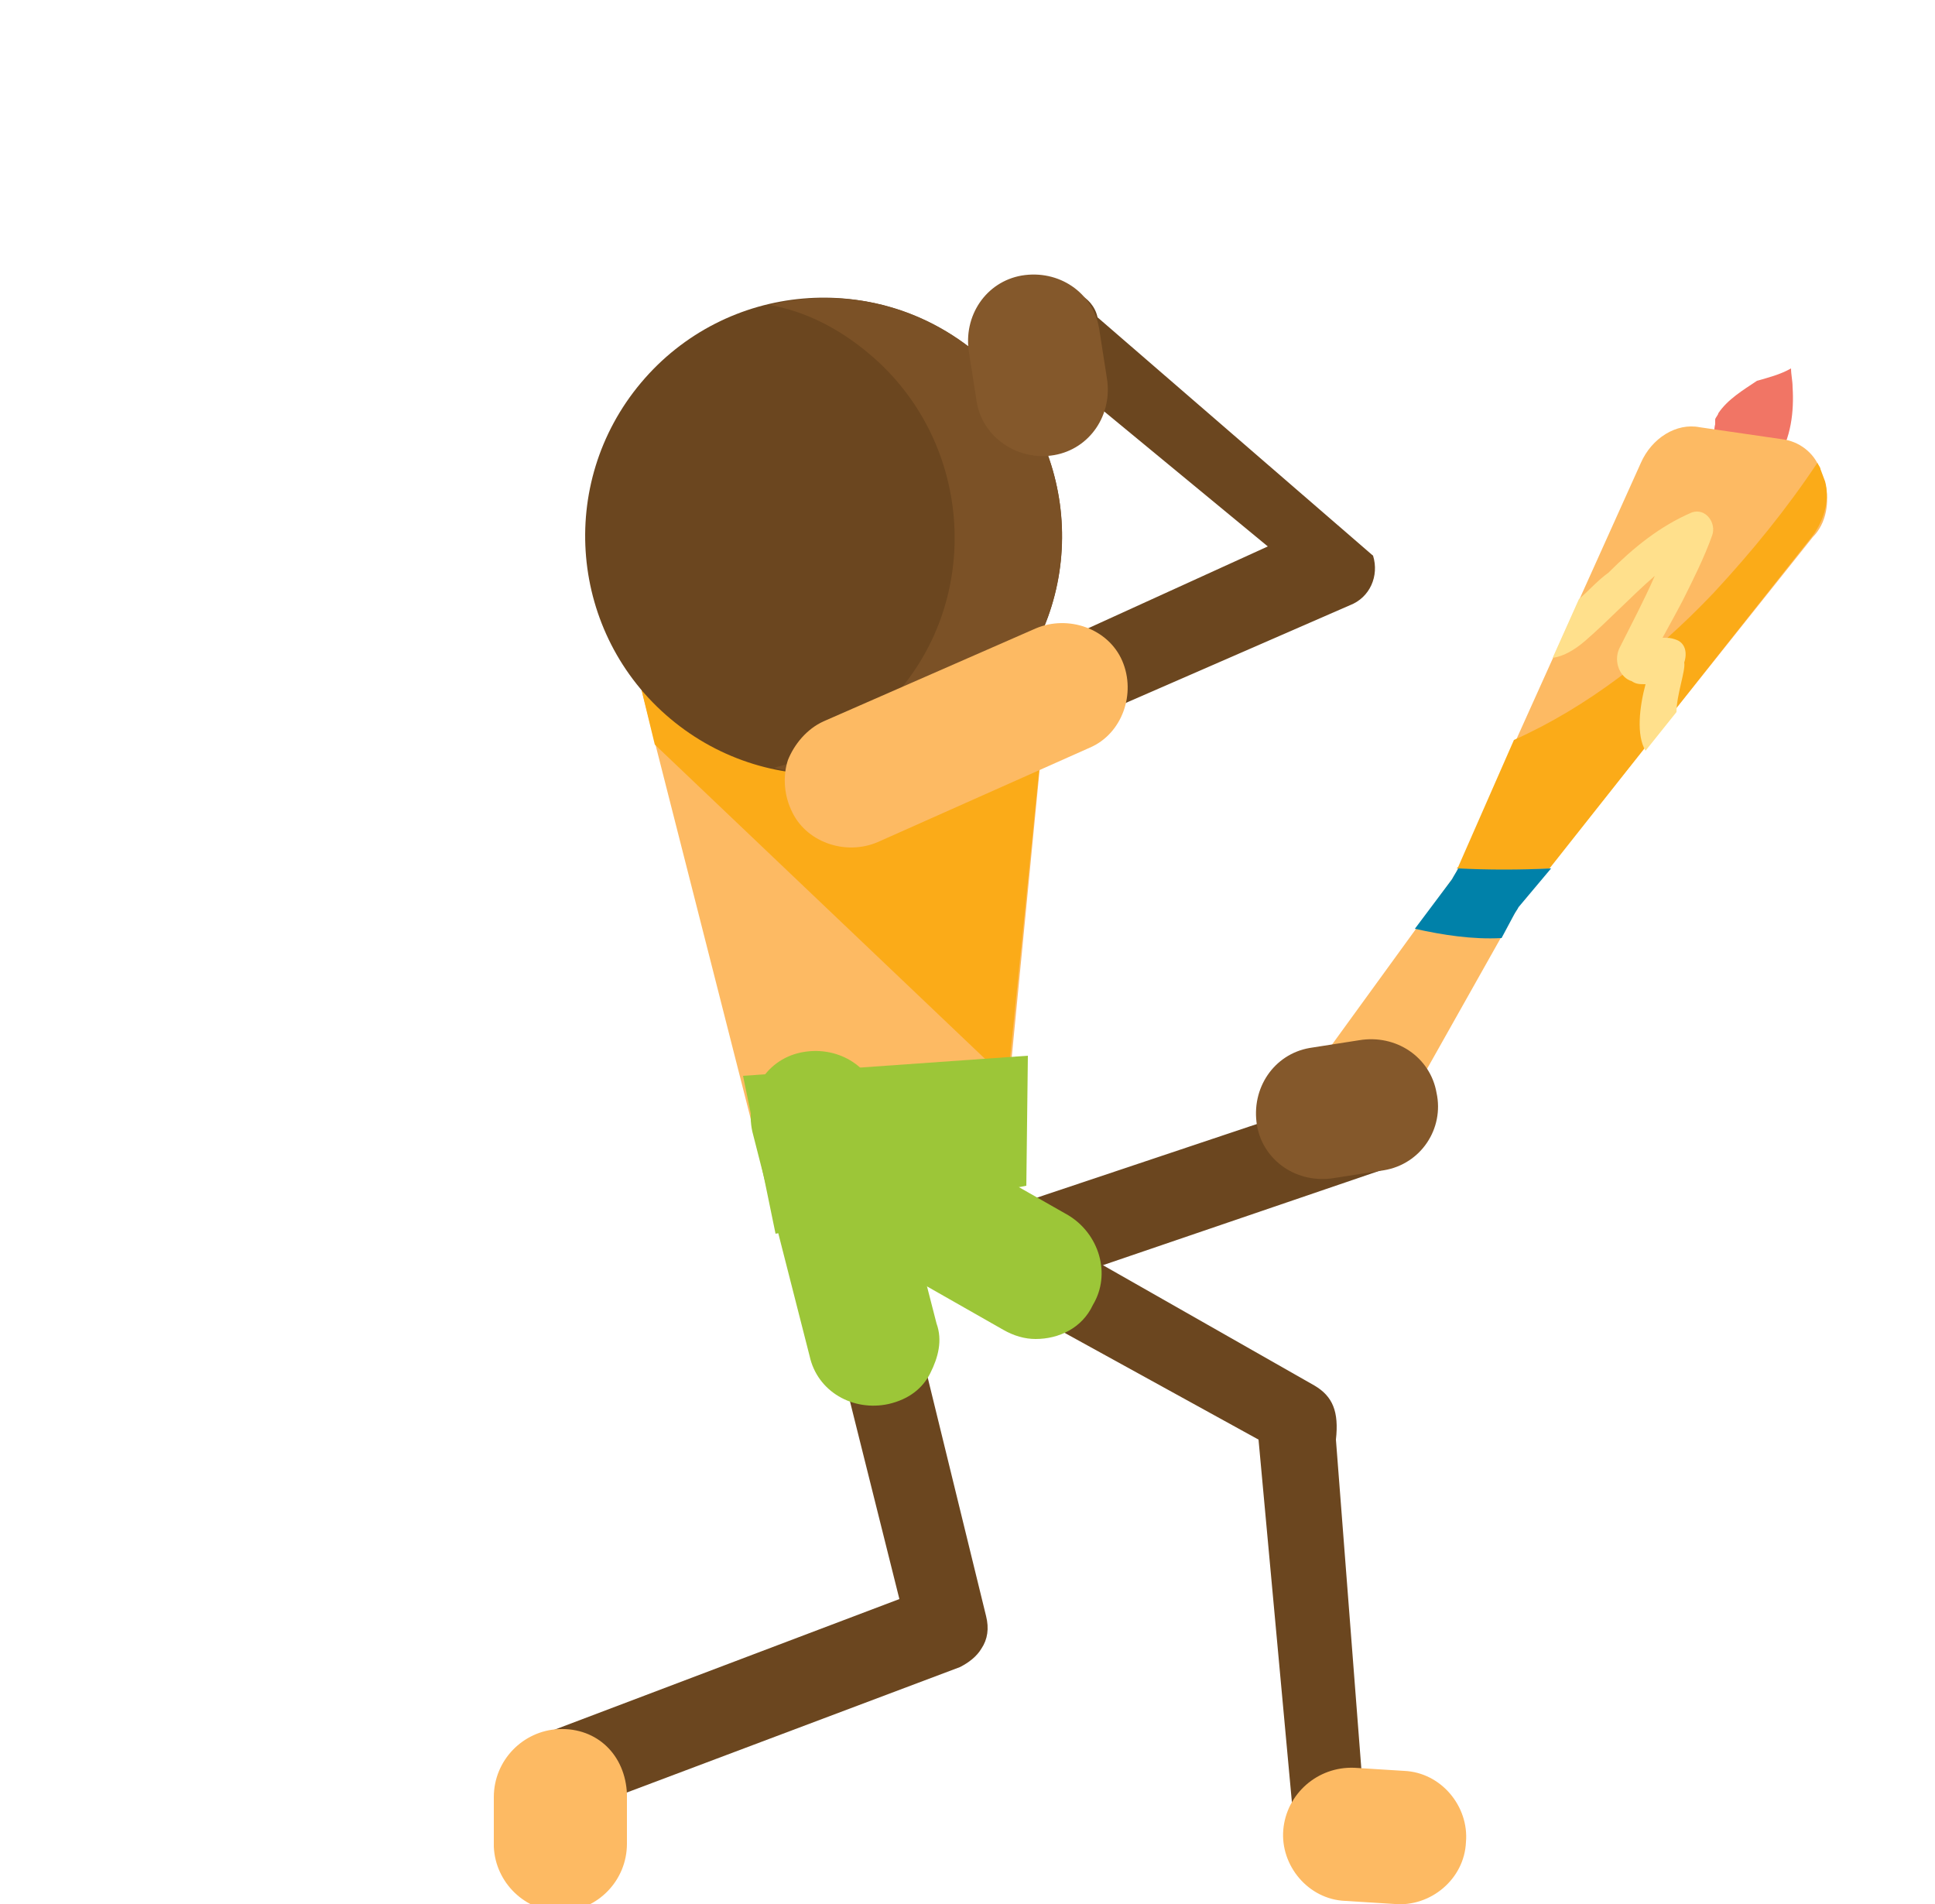 <?xml version="1.0" encoding="utf-8"?>
<!-- Generator: Adobe Illustrator 19.2.1, SVG Export Plug-In . SVG Version: 6.00 Build 0)  -->
<svg version="1.1" id="Layer_1" xmlns="http://www.w3.org/2000/svg" xmlns:xlink="http://www.w3.org/1999/xlink" x="0px" y="0px"
	 viewBox="0 0 125 123" style="enable-background:new 0 0 125 123;" xml:space="preserve">
<style type="text/css">
	.st0{fill:#F17565;}
	.st1{fill:#FDBA63;}
	.st2{fill:#FBAB18;}
	.st3{fill:#0081A9;}
	.st4{fill:#FFE08C;}
	.st5{fill:#6B461F;}
	.st6{fill:#84582B;}
	.st7{fill:#9CC638;}
	.st8{fill:#7B5126;}
</style>
<g id="armleft">
	<g>
		<g>
			<path class="st0" d="M114.1,30.7c-0.4,0.2-0.9,0.1-1.4,0c-0.1,0-0.2-0.1-0.3-0.1c0,0,0,0-0.1-0.1c-0.4-0.3-0.8-0.8-1.2-1.2
				l-0.1-0.6c-0.3-0.4-0.3-0.9-0.2-1.3c0-0.1,0-0.1,0-0.3c0-0.1,0.2-0.3,0.2-0.4c0.6-0.9,1.6-1.5,2.5-2.1c0.7-0.2,1.5-0.4,2.2-0.8
				c0,0.4,0.1,0.8,0.1,1.2c0.1,1.6-0.1,3.3-1,4.7C114.7,30.1,114.4,30.5,114.1,30.7z"/>
		</g>
		<g>
			<path class="st1" d="M84,70.3l9.8-13.5c0.2-0.3,0.3-0.5,0.4-0.7l11.8-26.2c0.7-1.6,2.3-2.6,3.8-2.3l5.5,0.8c1.1,0.2,2,1,2.3,2
				l0.3,0.8c0.3,1.2,0.1,2.6-0.8,3.5L98.2,58.4c-0.2,0.1-0.2,0.3-0.3,0.5l-8.5,15.1c-0.8,1.3-2,2.1-3.3,2l-1.3,0
				c-0.3,0-0.6-0.2-0.7-0.5l-0.7-1.6C82.9,72.9,83.1,71.4,84,70.3z"/>
			<path class="st2" d="M117.1,34.6c0.8-1.1,1.1-2.4,0.8-3.5l-0.3-0.8c0-0.1-0.1-0.2-0.2-0.4c-2,3-4.2,5.7-6.7,8.4
				c-3.8,4-8.2,7.4-12.9,9.5L94.2,56c0,0,0,0-0.1,0.1c2,0.2,4,0.1,6,0L117.1,34.6z"/>
			<path class="st3" d="M100.2,56.1c-2,0.1-4.1,0.1-6,0c-0.1,0.2-0.3,0.5-0.4,0.7L91.4,60c1.8,0.4,3.7,0.7,5.6,0.6l0.8-1.5
				c0.1-0.2,0.2-0.3,0.3-0.5L100.2,56.1z"/>
			<path class="st4" d="M108.3,46l-2,2.5c-0.6-1-0.4-2.8,0-4.3c-0.4,0-0.6,0-0.9-0.2c-0.7-0.2-1.2-1.2-0.8-2.1
				c0.8-1.6,1.6-3.1,2.3-4.7c-1.5,1.3-3,2.9-4.5,4.2c-0.7,0.6-1.4,1-2.1,1.1l1.7-3.8c0.7-0.6,1.2-1.2,1.9-1.7c1.6-1.6,3.3-3,5.4-3.9
				c0.9-0.3,1.6,0.7,1.3,1.5c-0.5,1.4-1.2,2.8-1.9,4.2c-0.1,0.2-0.8,1.5-1.3,2.4c0.4,0,0.5,0,0.8,0.1c0.7,0.2,0.8,0.9,0.6,1.5
				C108.9,43.3,108.3,44.9,108.3,46z"/>
		</g>
	</g>
	<g>
		<g>
			<path class="st5" d="M62.7,83.9c-0.7-0.2-1.2-0.8-1.5-1.4L46.7,51.6c-0.6-1.3,0-2.9,1.3-3.6c1.3-0.6,2.9,0,3.6,1.3l13.5,28.7
				l23-7.7c1.4-0.4,2.9,0.3,3.4,1.7c0.4,1.4-0.3,2.9-1.7,3.4L64.6,84C63.8,84.1,63.2,84.1,62.7,83.9z"/>
		</g>
		<g>
			<path class="st2" d="M54,68c-1-0.4-1.9-1.1-2.4-2.2l-6.3-13.6c-1-2.2-0.1-4.7,2.1-5.6c2.2-1,4.7-0.1,5.6,2.1l6.3,13.6
				c1,2.2,0.1,4.7-2.1,5.6C56.2,68.3,55,68.3,54,68z"/>
		</g>
	</g>
	<g>
		<path class="st6" d="M89.4,75.6l-3.2,0.5c-2.4,0.4-4.6-1.1-5-3.4l0,0c-0.4-2.4,1.1-4.6,3.4-5l3.2-0.5c2.4-0.4,4.6,1.1,5,3.4l0,0
			C93.3,72.9,91.8,75.2,89.4,75.6z"/>
	</g>
</g>
<g>
	<g>
		<polygon class="st1" points="64.6,76.1 49.8,77.4 41.4,44.4 67.9,42.1 		"/>
	</g>
	<g>
		<polygon class="st2" points="67.9,42.1 65.1,69.8 42.3,48.1 41.4,44.4 		"/>
	</g>
	<g>
		<g>
			<polygon class="st7" points="66.4,68.2 66.3,76.6 50.1,79.7 48,69.5 			"/>
		</g>
	</g>
	<g>
		<ellipse transform="matrix(0.643 -0.766 0.766 0.643 -7.508 53.134)" class="st5" cx="53.2" cy="34.6" rx="15.4" ry="15.4"/>
		<path class="st8" d="M63.1,22.8c6.5,5.5,7.4,15.2,1.9,21.7c-3.9,4.6-9.7,6.3-15,5.1c3.1-0.8,6-2.4,8.1-5
			c5.4-6.4,4.6-16.2-1.9-21.7c-2-1.7-4.2-2.8-6.5-3.2C54.2,18.6,59.1,19.5,63.1,22.8z"/>
	</g>
</g>
<g id="armright">
	<g>
		<g>
			<path class="st5" d="M52.4,49.6c0.2-0.7,0.8-1.2,1.4-1.5l28.1-12.8L65.9,22.1c-0.4-1.4,0.3-3,1.7-3.3c1.4-0.4,3,0.3,3.3,1.7
				l17.8,15.4c0.4,1.3-0.2,2.7-1.5,3.2L56,52.7c-1.4,0.6-3,0-3.5-1.4C52.1,50.9,52.2,50.2,52.4,49.6z"/>
		</g>
		<g>
			<path class="st1" d="M50.9,49.1c0.4-1,1.2-2,2.3-2.5l13.7-6c2.1-0.9,4.7,0,5.6,2.1s0,4.7-2.1,5.6l-13.7,6.1
				c-2.1,0.9-4.7,0-5.6-2.1C50.6,51.2,50.6,50,50.9,49.1z"/>
		</g>
	</g>
	<g>
		<path class="st6" d="M63.1,26l-0.5-3.2c-0.4-2.4,1.1-4.6,3.4-5l0,0c2.4-0.4,4.6,1.1,5,3.4l0.5,3.2c0.4,2.4-1.1,4.6-3.4,5l0,0
			C65.8,29.8,63.5,28.3,63.1,26z"/>
	</g>
</g>
<g id="leftleg">
	<g>
		<g>
			<path class="st5" d="M85.9,120.6c-0.3,0-0.7-0.1-1-0.2c-1.4-0.6-2-2.1-1.4-3.5L81.3,93L52.6,77.2c-1.3-0.7-1.7-2.4-1-3.6
				c0.7-1.3,2.4-1.7,3.6-1l29.7,16.9c1.2,0.7,1.6,1.7,1.4,3.5l2,25.9C88,120,87,120.6,85.9,120.6z"/>
		</g>
		<g>
			<g>
				<path class="st7" d="M66.9,86.5c-0.7,0-1.4-0.2-2.1-0.6l-13-7.4c-2-1.2-2.8-3.8-1.6-5.8s3.8-2.8,5.8-1.6l13,7.4
					c2,1.2,2.8,3.8,1.6,5.8C69.9,85.8,68.4,86.5,66.9,86.5z"/>
			</g>
		</g>
	</g>
	<g>
		<path class="st1" d="M87.5,114.2l3.2,0.2c2.4,0.1,4.2,2.3,4,4.6l0,0c-0.1,2.4-2.3,4.2-4.6,4l-3.2-0.2c-2.4-0.1-4.2-2.3-4-4.6l0,0
			C83.1,115.9,85.1,114.1,87.5,114.2z"/>
	</g>
</g>
<g id="rightleg">
	<g>
		<g>
			<path class="st5" d="M63.4,106.5c-0.3,0.5-0.8,0.9-1.4,1.2L37.3,117c-1.3,0.5-2.9-0.2-3.5-1.6c-0.5-1.3,0.2-2.9,1.6-3.5l22.7-8.6
				l-7.7-30.8c-0.3-1.5,0.5-2.8,2-3.2c1.5-0.3,2.8,0.5,3.2,2l8.1,33.1C63.9,105.2,63.8,105.9,63.4,106.5z"/>
		</g>
		<g>
			<g>
				<path class="st7" d="M60.1,88.7c-0.5,1-1.4,1.7-2.7,2c-2.3,0.5-4.6-0.8-5.1-3.1l-3.7-14.5c-0.5-2.3,0.8-4.6,3.1-5.1
					c2.3-0.5,4.6,0.8,5.1,3.1l3.7,14.4C60.9,86.6,60.6,87.7,60.1,88.7z"/>
			</g>
		</g>
	</g>
	<g>
		<path class="st1" d="M40.5,115.9l0,3.2c0,2.4-1.9,4.3-4.2,4.4l0,0c-2.4,0-4.3-1.9-4.4-4.2l0-3.2c0-2.4,1.9-4.3,4.2-4.4l0,0
			C38.6,111.6,40.4,113.4,40.5,115.9z"/>
	</g>
</g>
</svg>

